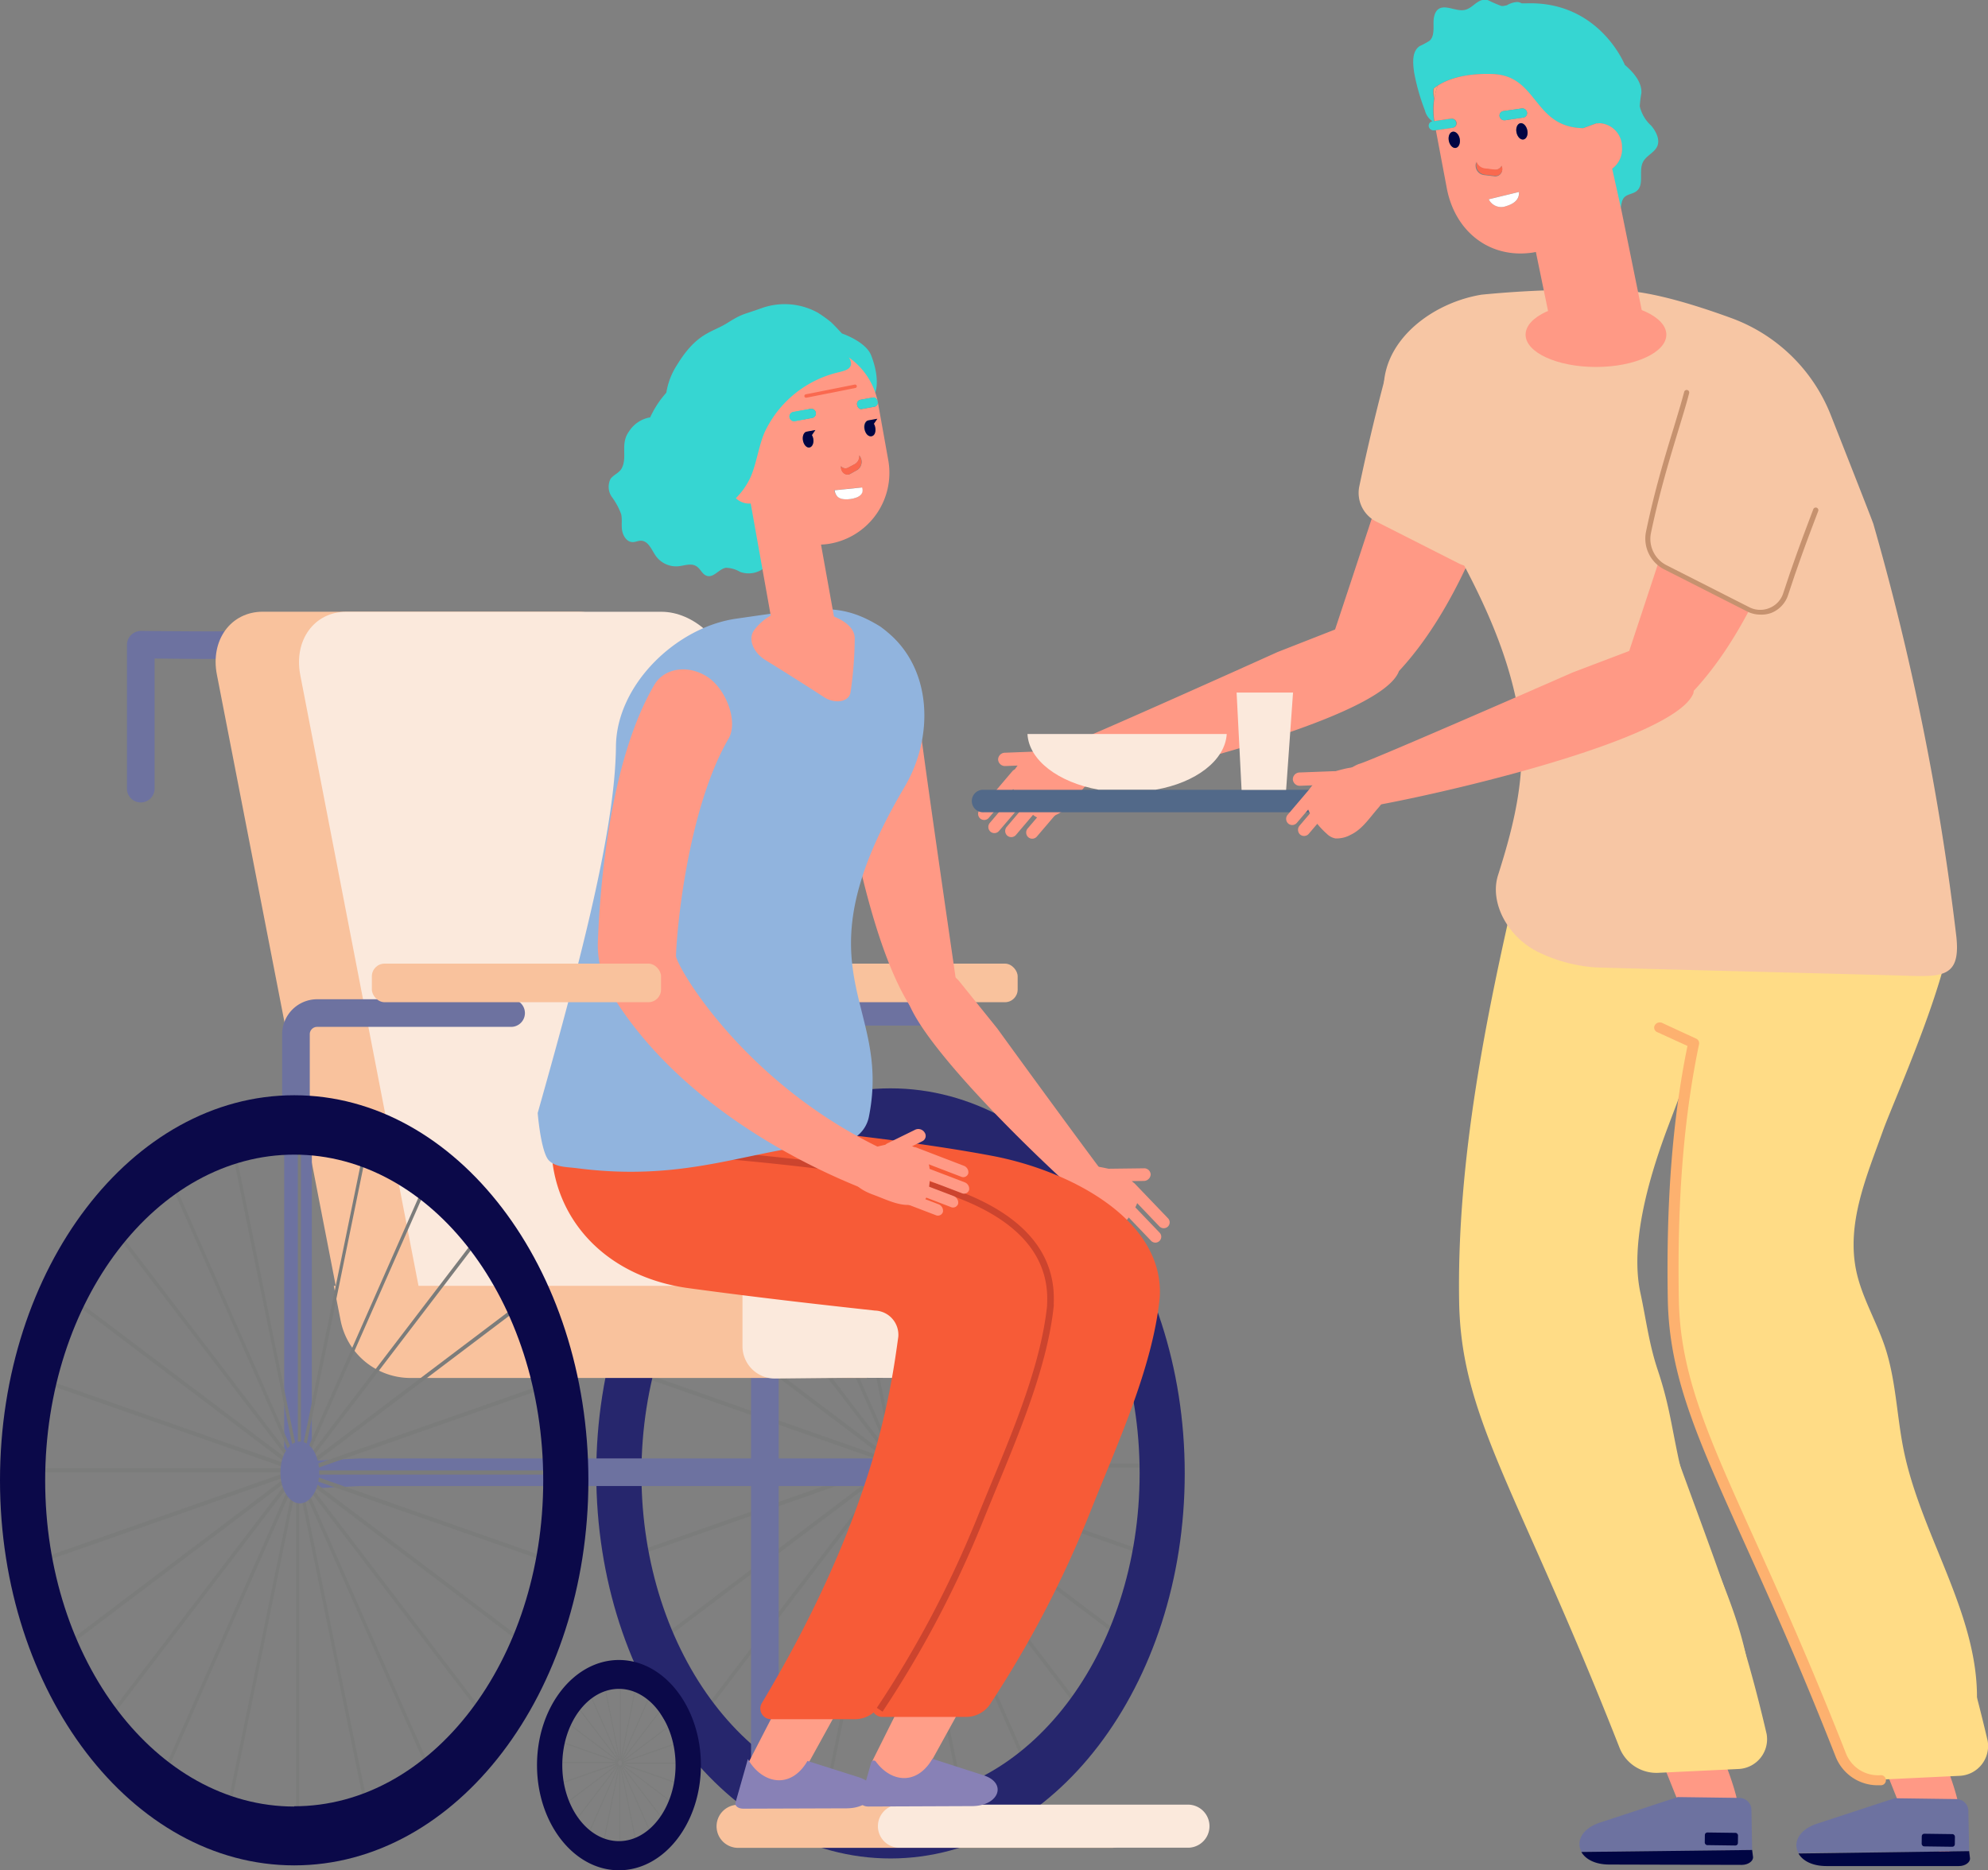 <svg xmlns="http://www.w3.org/2000/svg" viewBox="0 0 287.83 270.83"><rect x="0" y="0" width="287.83" height="270.83" fill="#808080" stroke="none"/><defs><style>.cls-1{fill:#ff9985;}.cls-2{fill:#f7c6a4;}.cls-3{fill:#ffdc86;}.cls-4{fill:#fdb16f;}.cls-5{fill:#6d72a0;}.cls-6{fill:#000543;}.cls-7{fill:#36d6d2;}.cls-8{fill:#ffa27f;}.cls-9{fill:#fff;}.cls-10{fill:#fa694f;}.cls-11{fill:#7b7c7b;}.cls-12{fill:#26266d;}.cls-13{fill:#f9c29d;}.cls-14{fill:#fbe9dc;}.cls-15{fill:#ffb288;}.cls-16{fill:#0b0949;}.cls-17{fill:#ff9e88;}.cls-18{fill:#8881b6;}.cls-19{fill:#f75b37;}.cls-20{fill:#cc442e;}.cls-21{fill:#91b4de;}.cls-22{fill:#c6926f;}.cls-23{fill:#526989;}</style></defs><g id="Слой_2" data-name="Слой 2"><g id="Слой_1-2" data-name="Слой 1"><path class="cls-1" d="M203.71,59.13l13.91,9.32c-1.68,4.67-7,22.07-17.86,31.42a4.62,4.62,0,0,1-3.44.79,5.15,5.15,0,0,1-3.93-6.77C195.38,84.89,203.4,60.72,203.71,59.13Z"/><path class="cls-1" d="M153.19,114.58l-.81-5.65c.59-.23,1.22-.74,1.92-1,1.78-.54,24.6-10.76,30.65-13.5l9.41-3.69a6.11,6.11,0,0,1,8.17,4.61v.06a6.21,6.21,0,0,1,.06,1.22l-.07.62C199.62,104.7,159.83,113.78,153.19,114.58Z"/><path class="cls-1" d="M144.51,110a1,1,0,0,0,1,.93l5-.19a1,1,0,0,0,1-1,1,1,0,0,0-1-.93l-5,.19A1,1,0,0,0,144.51,110Z"/><path class="cls-1" d="M152.9,118a4.24,4.24,0,0,1-2.22.54,2.5,2.5,0,0,1-1.25-.67,11.69,11.69,0,0,1-2.3-2.79,3.46,3.46,0,0,1-.2-3.65,5.82,5.82,0,0,1,3.45-2.54c2.52-.71,3.43-.94,5.46-.27,2.54.84,3.48,2.73,1,5.56C155.58,115.67,154.53,117.28,152.9,118Z"/><path class="cls-1" d="M147.91,112.85l-4.74,5.57a.88.88,0,0,1-1.25.11.91.91,0,0,1-.09-1.27l4.74-5.58a.88.88,0,0,1,1.25-.1A.91.91,0,0,1,147.91,112.85Z"/><path class="cls-1" d="M149.4,114.75l-4.75,5.57a.88.88,0,0,1-1.25.11.91.91,0,0,1-.08-1.28l4.74-5.57a.88.88,0,0,1,1.25-.1A.91.91,0,0,1,149.4,114.75Z"/><path class="cls-1" d="M151.83,115.33l-4.74,5.58a.89.89,0,0,1-1.25.1.91.91,0,0,1-.09-1.27l4.74-5.58a.9.9,0,0,1,1.26-.1A.91.91,0,0,1,151.83,115.33Z"/><path class="cls-1" d="M154.88,115.56l-4.75,5.57a.88.88,0,0,1-1.25.11.91.91,0,0,1-.09-1.27l4.75-5.58a.88.88,0,0,1,1.25-.1A.91.91,0,0,1,154.88,115.56Z"/><path class="cls-2" d="M201.09,52.69c-1.36,4.83-3,11.6-4.29,17.76a4.66,4.66,0,0,0,2.46,5.08l12,6.08a3.83,3.83,0,0,0,5.35-2.14c1.47-4.19,3.14-8.86,4.8-13.35C214.53,61.83,207.64,57.51,201.09,52.69Z"/><path class="cls-1" d="M246.64,247.6q1.31,3.32,2.59,6.38c7.61,18-2.52,16.13-5.73,8.22-1.61-4-3.2-7.95-4.77-11.93a18.67,18.67,0,0,0,1.93,1C243.36,251.9,245.73,250.38,246.64,247.6Z"/><path class="cls-3" d="M219.5,128.41l1.13-1.85,24.24-.52.29.15.31,0c2.9.3,4.78,2.85,3.91,5.31l-.9,2.58C229.66,178.62,231.15,178.7,241,206c7.84,21.75,11,28.9,14.78,45.1a4.32,4.32,0,0,1-4,5.06l-11.51.55a5.76,5.76,0,0,1-5.78-3.6c-14.7-37.44-22.93-47.59-23.23-64.56C210.9,168,215.21,147,219.5,128.41Z"/><path class="cls-3" d="M237.5,187.2c.81,3.76,1.23,7.28,2.45,11,1.64,4.89,1.94,7.63,3,12.66,2.64,12.74,11.42,24.5,10.52,37.45l-21-52.49c-2.86-7.14-5.75-14.86-3.49-22.17,1.69-5.43,6.07-10,7.25-15.52.87-4.11-.09-8.53,1.6-12.43a2.82,2.82,0,0,1,1.1-1.42c1.07-.6,9.86-14.59,10.47-13.59,3.14,5.16-6.6,28.77-8.4,33.82C238.65,171,236,180.22,237.5,187.2Z"/><path class="cls-3" d="M268.78,184.15c.82,3.76,2.89,7.18,4.12,10.85,1.63,4.89,1.71,10.1,2.75,15.12,2.64,12.75,11.42,24.51,10.52,37.46q-10.51-26.25-21-52.5c-2.86-7.13-5.75-14.85-3.49-22.16,1.69-5.43,6.07-10,7.25-15.52.87-4.11-.09-8.53,1.6-12.43a2.82,2.82,0,0,1,1.1-1.42c1.07-.61,9.86-14.59,10.47-13.59,3.14,5.16-7.71,28.81-9.51,33.86C270.26,170.34,267.27,177.17,268.78,184.15Z"/><path class="cls-1" d="M278.61,247.86c.87,2.2,1.73,4.34,2.59,6.38,7.61,18-2.52,16.13-5.74,8.22q-2.4-6-4.76-11.94a15.45,15.45,0,0,0,1.93,1C275.33,252.16,277.7,250.64,278.61,247.86Z"/><path class="cls-3" d="M251.47,129.43l1.13-1.84,24.24-.53.29.15.31,0c2.9.29,4.78,2.84,3.91,5.3l-.9,2.58C261.63,179.65,263.12,179.72,273,207c7.84,21.74,11,28.89,14.78,45.09a4.32,4.32,0,0,1-4,5.06l-11.51.55a5.77,5.77,0,0,1-5.78-3.59c-14.7-37.45-24-49-24.26-66C241.84,167.59,244.82,147.1,251.47,129.43Z"/><path class="cls-4" d="M272,258.52h.36a.73.73,0,1,0-.08-1.46,5,5,0,0,1-5-3.11c-5.21-13.26-9.76-23.34-13.42-31.44-6.61-14.65-10.6-23.49-10.79-34.32-.26-14.26.7-26.35,2.93-37a.73.73,0,0,0-.43-.79l-4.91-2.27a.84.84,0,0,0-1.07.33.7.7,0,0,0,.35,1l4.38,2c-2.17,10.57-3.1,22.58-2.85,36.71.2,11.1,4.24,20,10.92,34.85,3.65,8.09,8.2,18.15,13.39,31.38A6.54,6.54,0,0,0,272,258.52Z"/><path class="cls-2" d="M216.89,126.74c2.42-7.62,4.52-15.74,2.77-24.67-3.39-17.29-15.3-30.73-18.83-42.56-2.58-8.65,5.5-15.5,13.68-16.84a149.82,149.82,0,0,1,20.3-.61c4.45.2,10.61,2.08,15.86,4a24.52,24.52,0,0,1,14.38,14c2.86,7.26,6.27,15.92,6.2,15.87a376.69,376.69,0,0,1,12,59.72c.68,6.41-2.5,5.77-9.25,5.58L234.8,140.2l-3.59-.1a22.4,22.4,0,0,1-8-2C218.4,136,215.6,130.78,216.89,126.74Z"/><path class="cls-5" d="M242.9,260.23l-11.21,3.68c-2.74.9-3.53,2.81-2.71,4.26l24.7-.28-.1-5.74a1.75,1.75,0,0,0-1.74-1.8Z"/><path class="cls-6" d="M253.68,267.89l.13,1c.07.6-.7,1.16-1.62,1.16L233,270c-2.09,0-3.47-.8-4.05-1.82Z"/><rect class="cls-6" x="246.82" y="265.39" width="4.8" height="1.83" rx="0.36" transform="translate(3.61 -3.33) rotate(0.77)"/><path class="cls-5" d="M274.32,260.4l-11.21,3.67c-2.74.9-3.53,2.82-2.72,4.26l24.71-.27-.11-5.75a1.74,1.74,0,0,0-1.73-1.79Z"/><path class="cls-6" d="M285.1,268.06l.12,1c.08.61-.69,1.17-1.61,1.16l-19.16,0c-2.1,0-3.48-.79-4.06-1.82Z"/><rect class="cls-6" x="278.24" y="265.56" width="4.8" height="1.83" rx="0.36" transform="translate(3.6 -3.74) rotate(0.77)"/><path class="cls-1" d="M220.88,48.46c0,2.58,4.56,4.68,10.19,4.68s10.19-2.1,10.19-4.68-4.56-4.69-10.19-4.69S220.88,45.87,220.88,48.46Z"/><path class="cls-7" d="M239.05,18.18a5.45,5.45,0,0,1-1.64-2.79,15.9,15.9,0,0,1,.24-1.93c.07-1.59-1.16-3-2.4-4.06,0,0-3.65-9.2-14.15-8.92-.27,0-.53,0-.79,0a1.59,1.59,0,0,0-.62-.19,3.27,3.27,0,0,0-1.51.47l-.53.11h-.26a18.55,18.55,0,0,1-1.92-.83c-1.58-.45-2.16,1.29-3.61,1.43-1,.1-2.19-.55-3.12-.36s-1.19,1.23-1.19,2.18.09,2-.56,2.6a11.18,11.18,0,0,1-1.45.79c-1.11.75-1,2.34-.8,3.79A30.23,30.23,0,0,0,206.31,16a2.61,2.61,0,0,0,1.09,1.56.65.65,0,0,0-.54.75.72.72,0,0,0,.81.56l.17,0,2.43-.35a.66.66,0,0,0,.57-.76.72.72,0,0,0-.81-.57l-2.41.35a11.24,11.24,0,0,1,0-3.28,3.75,3.75,0,0,1-.09-1.41,4.29,4.29,0,0,1,.59-.44c1.18-.77,3.61-1.83,7.93-1.68,6.65.23,5.81,7.7,13.12,7.84l2-.73v.06a2.47,2.47,0,0,1,.38-.05,3.44,3.44,0,0,1,3.24,3.47,3.54,3.54,0,0,1-1.42,3.12l1.23,5.94c.16-.63.13-1.35.58-1.81s1.21-.48,1.72-.86c1.25-.91.28-2.95,1-4.29.48-.9,1.67-1.33,2.06-2.28S239.76,19,239.05,18.18Z"/><path class="cls-8" d="M207.58,12.84a3.75,3.75,0,0,0,.09,1.41,9.72,9.72,0,0,1,.5-1.85A4.29,4.29,0,0,0,207.58,12.84Z"/><path class="cls-1" d="M233.42,24.43a3.54,3.54,0,0,0,1.42-3.12,3.44,3.44,0,0,0-3.24-3.47,2.47,2.47,0,0,0-.38.05v-.06l-2,.73c-7.31-.14-6.47-7.61-13.12-7.84-4.32-.15-6.75.91-7.93,1.68a9.72,9.72,0,0,0-.5,1.85,11.24,11.24,0,0,0,0,3.28l2.41-.35a.72.72,0,0,1,.81.57.66.66,0,0,1-.57.76l-2.43.35,1.58,8.38c1.17,6.23,6.16,10.27,12.46,9.33l.44-.08,2.27,11a2.29,2.29,0,0,0,2.63,1.76L236,47.66a2.14,2.14,0,0,0,1.74-2.54l-3-14.75Zm-13.87-5.29c-.12-.65.14-1.23.58-1.3s.89.42,1,1.07-.14,1.22-.58,1.29S219.66,19.79,219.55,19.14Zm-8.78,2.28c-.44.07-.89-.41-1-1.06s.14-1.22.58-1.29.9.41,1,1.06S211.21,21.36,210.77,21.42Zm2.91,2.24,0-.24a1.43,1.43,0,0,0,1.19,1l1.41.17A1.05,1.05,0,0,0,217.4,24l0,.12a1,1,0,0,1-1.12,1.4l-1.42-.17A1.38,1.38,0,0,1,213.68,23.66Zm4.38,6.19a2,2,0,0,1-2.51-1l4.37-1.06C220,28.48,219.71,29.36,218.06,29.85Zm-.14-12.44a.72.72,0,0,1-.81-.57.66.66,0,0,1,.57-.76l2.6-.37a.7.7,0,0,1,.81.56.65.65,0,0,1-.57.76Z"/><path class="cls-9" d="M218.06,29.85c1.65-.49,1.91-1.37,1.86-2.05l-4.37,1.06A2,2,0,0,0,218.06,29.85Z"/><path class="cls-7" d="M221.09,16.27a.7.7,0,0,0-.81-.56l-2.6.37a.66.66,0,0,0-.57.76.72.72,0,0,0,.81.57l2.6-.38A.65.65,0,0,0,221.09,16.27Z"/><path class="cls-6" d="M210.34,19.07c-.44.07-.7.64-.58,1.29s.57,1.13,1,1.06.7-.64.59-1.29S210.78,19,210.34,19.07Z"/><path class="cls-6" d="M220.56,20.2c.44-.07.7-.64.58-1.29s-.57-1.13-1-1.07-.7.65-.58,1.3S220.12,20.26,220.56,20.2Z"/><path class="cls-10" d="M217.45,24.1l0-.12a1.05,1.05,0,0,1-1.07.57l-1.41-.17a1.43,1.43,0,0,1-1.19-1l0,.24a1.38,1.38,0,0,0,1.23,1.67l1.42.17A1,1,0,0,0,217.45,24.1Z"/><rect class="cls-11" x="129.45" y="162.87" width="0.45" height="47.69"/><polygon class="cls-11" points="129.59 210.49 129.16 210.65 119.73 164.58 120.17 164.42 129.59 210.49"/><polygon class="cls-11" points="129.28 210.53 128.89 210.83 110.67 169.53 111.07 169.23 129.28 210.53"/><polygon class="cls-11" points="128.99 210.68 128.67 211.1 102.91 177.37 103.23 176.95 128.99 210.68"/><polygon class="cls-11" points="128.73 210.91 128.51 211.43 96.95 187.58 97.18 187.07 128.73 210.91"/><polygon class="cls-11" points="128.53 211.23 128.42 211.81 93.23 199.46 93.34 198.89 128.53 211.23"/><rect class="cls-11" x="91.97" y="211.61" width="36.43" height="0.59"/><polygon class="cls-11" points="128.35 212.01 128.47 212.59 93.28 224.93 93.16 224.36 128.35 212.01"/><polygon class="cls-11" points="128.38 212.42 128.61 212.94 97.06 236.78 96.83 236.27 128.38 212.42"/><polygon class="cls-11" points="128.49 212.81 128.82 213.23 103.05 246.95 102.73 246.53 128.49 212.81"/><polygon class="cls-11" points="128.68 213.14 129.07 213.44 110.85 254.74 110.46 254.44 128.68 213.14"/><polygon class="cls-11" points="128.92 213.4 129.36 213.56 119.93 259.62 119.49 259.47 128.92 213.4"/><rect class="cls-11" x="129.21" y="213.57" width="0.45" height="47.69"/><polygon class="cls-11" points="129.51 213.64 129.95 213.48 139.38 259.55 138.94 259.71 129.51 213.64"/><polygon class="cls-11" points="129.83 213.6 130.22 213.3 148.44 254.6 148.04 254.9 129.83 213.6"/><polygon class="cls-11" points="130.12 213.45 130.44 213.03 156.2 246.76 155.88 247.18 130.12 213.45"/><polygon class="cls-11" points="130.38 213.22 130.6 212.7 162.16 236.55 161.93 237.06 130.38 213.22"/><polygon class="cls-11" points="130.58 212.9 130.69 212.32 165.88 224.67 165.77 225.24 130.58 212.9"/><rect class="cls-11" x="130.71" y="211.93" width="36.43" height="0.6"/><polygon class="cls-11" points="130.76 212.12 130.64 211.54 165.83 199.2 165.95 199.77 130.76 212.12"/><polygon class="cls-11" points="130.73 211.71 130.5 211.19 162.05 187.35 162.28 187.86 130.73 211.71"/><polygon class="cls-11" points="130.62 211.32 130.29 210.9 156.06 177.18 156.38 177.6 130.62 211.32"/><polygon class="cls-11" points="130.43 210.99 130.04 210.69 148.26 169.39 148.65 169.69 130.43 210.99"/><polygon class="cls-11" points="130.19 210.73 129.75 210.57 139.18 164.51 139.62 164.66 130.19 210.73"/><path class="cls-12" d="M128.93,157.6c-23.53,0-42.6,25-42.6,55.76s19.07,55.76,42.6,55.76,42.6-25,42.6-55.76S152.46,157.6,128.93,157.6Zm0,103c-19.91,0-36.06-21.13-36.06-47.2s16.15-47.2,36.06-47.2S165,187.29,165,213.36,148.84,260.56,128.93,260.56Z"/><path class="cls-5" d="M20.38,116.2a2,2,0,0,1-2-2V93.36A2,2,0,0,1,19,91.94a2.06,2.06,0,0,1,1.43-.58c6.21.07,13.22.11,14.31,0A2,2,0,0,1,36.19,95c-.64.43-.74.5-13.81.36V114.2A2,2,0,0,1,20.38,116.2Z"/><path class="cls-13" d="M113.4,187.68l-19.56-90c-1-5-5.53-9.1-10.16-9.1H38.05c-4.62,0-7.62,4.1-6.65,9.1l17.5,90Z"/><path class="cls-14" d="M60.88,187.68h64.5L105.92,97.73c-1-5-5.54-9.14-10.16-9.14H50.13c-4.62,0-7.62,4.11-6.66,9.14Z"/><path class="cls-5" d="M104.22,166.68a2,2,0,0,1-2-2V149.57a5.07,5.07,0,0,1,5.06-5.06h28.13a2,2,0,0,1,0,4H107.28a1.06,1.06,0,0,0-1.06,1.06v15.11A2,2,0,0,1,104.22,166.68Z"/><rect class="cls-5" x="108.74" y="190.66" width="4" height="65.12"/><path class="cls-5" d="M41.15,215.76V166.22h4v45.32c2.72-.14,6.58-.35,7-.35h93.4v4H52.1c-.43,0-5.66.28-8.84.46Z"/><rect class="cls-13" x="105.47" y="139.54" width="41.87" height="5.59" rx="1.84"/><path class="cls-13" d="M125.58,186.2H48.33l1,5.09a10.31,10.31,0,0,0,10,8.25h66.19Z"/><path class="cls-14" d="M160.27,185.88l-9.31,0-28.09-.1-15.37-.05v9.21a4.68,4.68,0,0,0,4.73,4.68l10.6-.11,28.08.1,9.36,0Z"/><path class="cls-9" d="M103.73,100.94s0,0,0,0Z"/><path class="cls-15" d="M80.15,175.38c.22.09.46.17.69.25Z"/><path class="cls-15" d="M79.63,175.34l.68.23Z"/><path class="cls-5" d="M42.85,166.87a2,2,0,0,1-2-2V149.76a5.07,5.07,0,0,1,5.06-5.06H74a2,2,0,1,1,0,4H45.91a1.06,1.06,0,0,0-1.06,1.06v15.11A2,2,0,0,1,42.85,166.87Z"/><rect class="cls-11" x="43.12" y="163.87" width="0.45" height="47.69"/><polygon class="cls-11" points="43.26 211.49 42.82 211.65 33.39 165.58 33.83 165.42 43.26 211.49"/><polygon class="cls-11" points="42.95 211.53 42.56 211.83 24.34 170.53 24.73 170.23 42.95 211.53"/><polygon class="cls-11" points="42.66 211.68 42.34 212.1 16.57 178.37 16.89 177.95 42.66 211.68"/><polygon class="cls-11" points="42.4 211.91 42.17 212.43 10.62 188.58 10.85 188.07 42.4 211.91"/><polygon class="cls-11" points="42.2 212.23 42.08 212.81 6.89 200.46 7.01 199.89 42.2 212.23"/><rect class="cls-11" x="5.64" y="212.61" width="36.43" height="0.59"/><polygon class="cls-11" points="42.02 213.01 42.14 213.59 6.95 225.93 6.83 225.36 42.02 213.01"/><polygon class="cls-11" points="42.05 213.42 42.28 213.94 10.73 237.78 10.5 237.27 42.05 213.42"/><polygon class="cls-11" points="42.16 213.81 42.48 214.23 16.72 247.95 16.4 247.53 42.16 213.81"/><polygon class="cls-11" points="42.34 214.14 42.74 214.44 24.52 255.74 24.13 255.44 42.34 214.14"/><polygon class="cls-11" points="42.59 214.4 43.02 214.56 33.6 260.62 33.16 260.47 42.59 214.4"/><rect class="cls-11" x="42.87" y="214.57" width="0.45" height="47.69"/><polygon class="cls-11" points="43.18 214.64 43.62 214.48 53.05 260.55 52.61 260.71 43.18 214.64"/><polygon class="cls-11" points="43.49 214.6 43.89 214.3 62.1 255.6 61.71 255.9 43.49 214.6"/><polygon class="cls-11" points="43.79 214.45 44.11 214.03 69.87 247.76 69.55 248.18 43.79 214.45"/><polygon class="cls-11" points="44.04 214.22 44.27 213.7 75.82 237.55 75.59 238.06 44.04 214.22"/><polygon class="cls-11" points="44.24 213.9 44.36 213.32 79.55 225.67 79.43 226.24 44.24 213.9"/><rect class="cls-11" x="44.37" y="212.93" width="36.43" height="0.6"/><polygon class="cls-11" points="44.42 213.12 44.31 212.54 79.5 200.2 79.61 200.77 44.42 213.12"/><polygon class="cls-11" points="44.39 212.71 44.17 212.19 75.72 188.35 75.94 188.86 44.39 212.71"/><polygon class="cls-11" points="44.28 212.32 43.96 211.9 69.72 178.18 70.05 178.6 44.28 212.32"/><polygon class="cls-11" points="44.1 211.99 43.71 211.69 61.92 170.39 62.32 170.69 44.1 211.99"/><polygon class="cls-11" points="43.86 211.73 43.42 211.57 52.85 165.51 53.29 165.66 43.86 211.73"/><path class="cls-16" d="M42.6,158.6c-23.53,0-42.6,25-42.6,55.76s19.07,55.76,42.6,55.76,42.59-25,42.59-55.76S66.12,158.6,42.6,158.6Zm0,103c-19.92,0-36.06-21.13-36.06-47.2s16.14-47.2,36.06-47.2,36.05,21.13,36.05,47.2S62.51,261.56,42.6,261.56Z"/><path class="cls-5" d="M46.21,213.22c0,2.48-1.26,4.48-2.8,4.48s-2.81-2-2.81-4.48,1.26-4.48,2.81-4.48S46.21,210.74,46.21,213.22Z"/><path class="cls-13" d="M161.12,267.58H106.69a3.12,3.12,0,0,1,0-6.23h54.43a3.12,3.12,0,0,1,0,6.23Z"/><path class="cls-14" d="M172.17,267.56H130.05a3.12,3.12,0,0,1,0-6.23h42.12a3.12,3.12,0,0,1,0,6.23Z"/><rect class="cls-11" x="89.75" y="242.72" width="0.12" height="12.17"/><polygon class="cls-11" points="89.78 254.87 89.67 254.91 87.27 243.16 87.38 243.12 89.78 254.87"/><polygon class="cls-11" points="89.7 254.88 89.6 254.96 84.95 244.42 85.06 244.35 89.7 254.88"/><polygon class="cls-11" points="89.63 254.92 89.55 255.03 82.97 246.43 83.06 246.32 89.63 254.92"/><polygon class="cls-11" points="89.56 254.98 89.5 255.11 81.46 249.03 81.51 248.9 89.56 254.98"/><polygon class="cls-11" points="89.51 255.06 89.48 255.21 80.5 252.06 80.53 251.91 89.51 255.06"/><rect class="cls-11" x="80.18" y="255.16" width="9.29" height="0.15"/><polygon class="cls-11" points="89.47 255.26 89.5 255.41 80.52 258.56 80.49 258.41 89.47 255.26"/><polygon class="cls-11" points="89.47 255.37 89.53 255.5 81.48 261.58 81.42 261.45 89.47 255.37"/><polygon class="cls-11" points="89.5 255.46 89.58 255.57 83.01 264.18 82.93 264.07 89.5 255.46"/><polygon class="cls-11" points="89.55 255.55 89.65 255.63 85 266.16 84.9 266.09 89.55 255.55"/><polygon class="cls-11" points="89.61 255.62 89.72 255.66 87.32 267.41 87.2 267.37 89.61 255.62"/><rect class="cls-11" x="89.68" y="255.66" width="0.12" height="12.17"/><polygon class="cls-11" points="89.76 255.68 89.87 255.64 92.28 267.39 92.17 267.43 89.76 255.68"/><polygon class="cls-11" points="89.84 255.67 89.94 255.59 94.59 266.13 94.49 266.2 89.84 255.67"/><polygon class="cls-11" points="89.92 255.63 90 255.52 96.57 264.13 96.49 264.23 89.92 255.63"/><polygon class="cls-11" points="89.98 255.57 90.04 255.44 98.09 261.52 98.03 261.65 89.98 255.57"/><polygon class="cls-11" points="90.03 255.49 90.06 255.34 99.04 258.49 99.01 258.64 90.03 255.49"/><rect class="cls-11" x="90.07" y="255.24" width="9.29" height="0.15"/><polygon class="cls-11" points="90.08 255.29 90.05 255.14 99.03 251.99 99.06 252.14 90.08 255.29"/><polygon class="cls-11" points="90.07 255.18 90.01 255.05 98.06 248.97 98.12 249.1 90.07 255.18"/><polygon class="cls-11" points="90.04 255.09 89.96 254.98 96.53 246.38 96.61 246.48 90.04 255.09"/><polygon class="cls-11" points="90 255 89.9 254.93 94.54 244.39 94.64 244.46 90 255"/><polygon class="cls-11" points="89.94 254.93 89.82 254.9 92.23 243.14 92.34 243.18 89.94 254.93"/><path class="cls-16" d="M89.61,241.38c-6,0-10.86,6.37-10.86,14.23s4.86,14.22,10.86,14.22,10.87-6.37,10.87-14.22S95.61,241.38,89.61,241.38Zm0,26.27c-5.08,0-9.2-5.39-9.2-12s4.12-12.05,9.2-12.05,9.2,5.39,9.2,12.05S94.69,267.65,89.61,267.65Z"/><path class="cls-16" d="M89.61,270.83c-6.54,0-11.86-6.83-11.86-15.22s5.32-15.23,11.86-15.23,11.87,6.83,11.87,15.23S96.16,270.83,89.61,270.83Zm-5.46-4.21a7.85,7.85,0,0,0,10.92,0,8.36,8.36,0,0,1-10.92,0Zm5.46-22.06c-4.52,0-8.2,5-8.2,11.05s3.68,11,8.2,11,8.2-5,8.2-11S94.13,244.56,89.61,244.56Zm0-2a8.63,8.63,0,0,1,5.46,2,7.85,7.85,0,0,0-10.92,0A8.65,8.65,0,0,1,89.61,242.56Z"/><path class="cls-5" d="M117.23,255.51c0,1.8-1.12,3.25-2.49,3.25s-2.49-1.45-2.49-3.25,1.11-3.25,2.49-3.25S117.23,253.72,117.23,255.51Z"/><path class="cls-1" d="M166.6,170.08a1,1,0,0,1-1,.93l-4.85.06a1,1,0,0,1-1-.9,1,1,0,0,1,1-.93l4.84-.06A.94.94,0,0,1,166.6,170.08Z"/><path class="cls-1" d="M158.79,178.05a4.24,4.24,0,0,0,2.16.4,2.4,2.4,0,0,0,1.18-.7,10.92,10.92,0,0,0,2.13-2.74,3.19,3.19,0,0,0,.06-3.45,5.58,5.58,0,0,0-3.43-2.23c-2.46-.54-3.34-.72-5.28,0-2.42.91-3.27,2.74-.77,5.28C156.12,175.94,157.19,177.41,158.79,178.05Z"/><path class="cls-1" d="M163.1,172.61l4.78,5a.88.88,0,0,0,1.22,0,.85.85,0,0,0,0-1.2l-4.79-5a.86.86,0,0,0-1.21,0A.84.84,0,0,0,163.1,172.61Z"/><path class="cls-1" d="M161.88,174.69l4.79,5a.85.85,0,0,0,1.21,0,.84.84,0,0,0,0-1.2l-4.79-5a.86.86,0,0,0-1.21,0A.84.84,0,0,0,161.88,174.69Z"/><path class="cls-1" d="M159.33,175.75l4.79,5a.85.85,0,0,0,1.21,0,.84.84,0,0,0,0-1.2l-4.78-5a.88.88,0,0,0-1.22,0A.85.85,0,0,0,159.33,175.75Z"/><path class="cls-1" d="M156.68,175.85l4.78,5a.88.88,0,0,0,1.22,0,.84.84,0,0,0,0-1.2l-4.78-5a.87.87,0,0,0-1.22,0A.84.84,0,0,0,156.68,175.85Z"/><path class="cls-1" d="M131.86,142a5.08,5.08,0,0,0-.52.77l-.18.4c-.66,6.1,22.77,28.25,29,33.2l2.28-2.87a2,2,0,0,0-.14-.25,4,4,0,0,0-.51-.76c-1.21-1.3-14.73-19.86-17.4-23.56l-5.5-6.83a4.73,4.73,0,0,0-3.7-1.67A4.22,4.22,0,0,0,131.86,142Z"/><path class="cls-1" d="M138.53,142.77c-1.48-10.23-4.94-34-5.35-37.88l-11.5,6.27c2.82,16.91,6.56,30.5,11.5,36.5.14.18.38-.6,1.67-.56a3.46,3.46,0,0,0,2.71-1.18A3.88,3.88,0,0,0,138.53,142.77Z"/><path class="cls-15" d="M80.47,166l.77.26Z"/><path class="cls-15" d="M79.9,166c.24.09.51.17.76.25Z"/><polygon class="cls-17" points="139.74 246.17 131.06 245.47 126.26 255.09 126.42 258.31 131.01 258.69 134.81 256.02 134.61 255.47 139.74 246.17"/><path class="cls-18" d="M142.39,257.07,135,254.69c-2.28,3.9-6,3.4-8.19.4a.38.38,0,0,0-.67.12l-1.57,5.54c-.12.44.42.85,1.14.85l15-.06C144.63,261.53,145.9,258.2,142.39,257.07Z"/><path class="cls-19" d="M143.62,167.37c11.31,2.13,25,9.27,24.29,20.51-1,10.22-6.3,21.55-10.16,31.32a154.77,154.77,0,0,1-14.44,27.64,4.18,4.18,0,0,1-3.5,1.78H127.88a1.58,1.58,0,0,1-1.52-2.31c16.43-28.08,18.75-46.7,19.8-54.39a3.58,3.58,0,0,0-3.39-3.89c-5.54-.62-15.87-1.77-26.87-3.3-11.7-1.63-14.1-12.18-14.71-22.53C101.19,162.14,126.9,164.21,143.62,167.37Z"/><polygon class="cls-17" points="121.97 246.4 113.29 245.7 108.12 255.72 108.65 258.55 113.25 258.92 117.04 256.25 116.84 255.7 121.97 246.4"/><path class="cls-18" d="M124.35,257.36,116.91,255c-2.44,4.19-6.57,3.32-8.63-.27l-1.8,6.33c-.12.45.42.86,1.14.85l15-.05C126.59,261.82,127.86,258.49,124.35,257.36Z"/><path class="cls-19" d="M129.14,171.62c11.31,2.08,23.41,7.06,22.67,18-1,10-6.3,21-10.16,30.59a150.13,150.13,0,0,1-14.44,27,4.22,4.22,0,0,1-3.5,1.74H111.78a1.55,1.55,0,0,1-1.52-2.26c16.43-27.42,18.75-45.6,19.8-53.12a3.51,3.51,0,0,0-3.39-3.79c-5.54-.61-15.86-1.73-26.87-3.23C88.1,185,80.46,177,79.86,166.91,79.85,166.85,112.43,168.54,129.14,171.62Z"/><path class="cls-20" d="M127.78,247.86l-.83-.55A152.88,152.88,0,0,0,141.39,220c.68-1.69,1.4-3.43,2.13-5.2,3.38-8.16,7.21-17.42,8.08-25.71l0-.11v-.08c.64-11.34-12-16.1-22.73-18.1-15.31-2.85-43.37-4.45-46.52-4.63l0-1c3.16.18,31.28,1.78,46.66,4.65,11.08,2.07,24.14,7.05,23.55,19a1,1,0,0,1,0,.34c-.89,8.44-4.75,17.76-8.15,26-.73,1.77-1.45,3.51-2.13,5.2A153.55,153.55,0,0,1,127.78,247.86Z"/><path class="cls-21" d="M89.18,108.07c.08-8.9,8.71-17.23,17.4-18.48,11.64-1.66,15.08-2.44,20.89,1.15.38.28.75.57,1.1.87C135,97,135.2,106.75,131,113.9c-16,27-1.82,30.93-5.2,47.83a4.7,4.7,0,0,1-4.39,3.76c-12.35.62-21.3,5.83-37.92,3.67-1.42-.18-3-.12-4-1.1s-1.51-5.32-1.64-6.89C84.56,137.46,89.07,119.53,89.18,108.07Z"/><path class="cls-1" d="M119.38,101q-4.25-2.76-8.55-5.41c-1.85-1.15-2.58-3.15-1.6-4.39a7.55,7.55,0,0,1,6-3c3,0,8.61,1.33,8.52,4.32a55.24,55.24,0,0,1-.6,7.67C123,101.6,121,102,119.38,101Z"/><path class="cls-1" d="M127.69,169.76c.38-.86.78-1.73,1.18-2.59,0-.09,0-.18,0-.27-20.94-9.49-31-27.09-31-28.49.19-5.25,2-21.82,7.61-31.44,1.45-2.47-.36-7.25-3.13-9s-6.19-1.25-7.63,1.23c-6.56,11.19-7.89,29.79-8.16,37.26a13.56,13.56,0,0,0,2,7.51c9.06,14.86,25.89,24.19,37.7,28.66C126.78,171.63,127.21,170.68,127.69,169.76Z"/><path class="cls-1" d="M133.87,164a.85.85,0,0,1-.3,1.24l-4.08,2a1.06,1.06,0,0,1-1.34-.42.85.85,0,0,1,.3-1.24l4.08-2A1.07,1.07,0,0,1,133.87,164Z"/><path class="cls-1" d="M131.64,174.48a3.79,3.79,0,0,0,2.05-.52,1.94,1.94,0,0,0,.62-1.12,10.18,10.18,0,0,0,.29-3.37,3.76,3.76,0,0,0-1.85-3.16,5.93,5.93,0,0,0-4.14-.63c-2.4.51-3.24.72-4.48,2.17-1.56,1.83-1.27,3.84,2.26,5.14C128.2,173.65,129.92,174.55,131.64,174.48Z"/><path class="cls-1" d="M132.3,167.77l6.84,2.62a.76.76,0,0,0,1.05-.46,1,1,0,0,0-.63-1.11l-6.84-2.63a.78.78,0,0,0-1.06.47A1,1,0,0,0,132.3,167.77Z"/><path class="cls-1" d="M132.41,170.16l6.84,2.62a.77.77,0,0,0,1.06-.46,1,1,0,0,0-.64-1.11l-6.84-2.62a.76.76,0,0,0-1.05.46A1,1,0,0,0,132.41,170.16Z"/><path class="cls-1" d="M130.83,172.16l6.84,2.63a.77.77,0,0,0,1.05-.47,1,1,0,0,0-.63-1.11l-6.84-2.62a.77.77,0,0,0-1.06.46A1,1,0,0,0,130.83,172.16Z"/><path class="cls-1" d="M128.63,173.34l6.84,2.62a.76.76,0,0,0,1.05-.46,1,1,0,0,0-.63-1.11l-6.84-2.62a.77.77,0,0,0-1.06.46A1,1,0,0,0,128.63,173.34Z"/><rect class="cls-13" x="53.84" y="139.54" width="41.87" height="5.59" rx="1.84"/><path class="cls-7" d="M88.57,71.94a9.83,9.83,0,0,1,1.36,2.5c.19.79,0,1.61.15,2.41s.7,1.66,1.53,1.65c.4,0,.77-.2,1.16-.2,1.12,0,1.57,1.34,2.2,2.23A3.63,3.63,0,0,0,98.21,82c.89-.09,1.86-.5,2.62,0,.6.37.85,1.2,1.53,1.39,1,.29,1.72-1,2.74-1.17a4.29,4.29,0,0,1,2.07.6,3.63,3.63,0,0,0,3.75-.82c.49-.51.84-1.18,1.48-1.51.82-.42,1.94-.15,2.68-.69,1.55-1.13.11-2.87,0-4.59-.14-2.16,2-4.4.81-6.26-.27-.44-.72-.82-.74-1.33s.41-1,.44-1.47c.06-1-1.2-1.57-1.65-2.39a3.89,3.89,0,0,1-.17-.65c-1.62-5.52-5.71-9.51-10.43-9.51-3.91,0-7.32,2.76-9.22,6.86H94a4.54,4.54,0,0,0-2.92,2c-1.34,1.83-.18,3.69-1.08,5.38-.35.64-1.17.91-1.6,1.5A2.56,2.56,0,0,0,88.57,71.94Z"/><path class="cls-7" d="M110.14,74.84c-2.37-1.14-6.8-1.84-8.64-2.84A16.29,16.29,0,0,1,98,69.64a6.71,6.71,0,0,1-1.74-2.8s.56-1.75.09-.44a11.41,11.41,0,0,0,0-8.25A10.36,10.36,0,0,1,98,52.88c2.9-4.74,5-4.67,7.29-6.1s2.13-1.13,5.1-2.2a9.93,9.93,0,0,1,8,.69,19.06,19.06,0,0,1,1.93,1.38c.55.52,1.06,1.09,1.58,1.64.75.26,3.55,1.39,4.24,3.19,1.36,3.55.59,5.33.59,5.33-1.91.08-4.12-2.06-5.64-1.42a5.08,5.08,0,0,0-1.32.88c-1.94,1.83-3.54,3.34-3.73,6.21-.15,2.36,1.22,4.92-.07,7-1.14,1.83-3.9,2.28-5.19,4A4.06,4.06,0,0,0,110.14,74.84Z"/><path class="cls-7" d="M106.5,72.14a10.46,10.46,0,0,0,2.14-3.07c.92-2,1.17-4.35,2-6.42a15.8,15.8,0,0,1,10.86-8.77c.64-.17,1.62-.37,1.68-1.19a1.84,1.84,0,0,0-.32-.93c-.38-.68-1-1.45-1.25-1.87a1,1,0,0,0-.36-.41,1,1,0,0,0-.48-.1l-4.33-.14a38,38,0,0,0-5.94.12,7.2,7.2,0,0,0-4.47,1.88c-1.83,1.94-1.62,5-2.33,7.61a13.29,13.29,0,0,1-.64,1.73l-1-.62a15.07,15.07,0,0,0,.06,2.49c-.44.81-.91,1.6-1.34,2.41l3.72,5.66c.56,1.25,1.22,2.56,2,4a12,12,0,0,0,3,3.63s-.89-5.2-.89-5.2A2.76,2.76,0,0,1,106.5,72.14Z"/><path class="cls-1" d="M122.9,51.76a1.84,1.84,0,0,1,.32.93c-.06.82-1,1-1.68,1.19a15.8,15.8,0,0,0-10.86,8.77c-.87,2.07-1.12,4.38-2,6.42a10.46,10.46,0,0,1-2.14,3.07,2.76,2.76,0,0,0,2.15.77l.93,5.2,2.6,14.56A1.8,1.8,0,0,0,114,94.34l5.94-1a1.79,1.79,0,0,0,1.14-2.19l-2.21-12.29a9.83,9.83,0,0,0,1.33-.14,10.41,10.41,0,0,0,8.41-12.06l-1.48-8.25A10.31,10.31,0,0,0,122.9,51.76Zm-5.16,11.76c.12.63-.12,1.21-.53,1.28s-.84-.37-.95-1,.12-1.21.53-1.28l1.26-.23-.5.73A1.63,1.63,0,0,1,117.74,63.52Zm-.16-3-2.49.46a.68.68,0,0,1-.78-.55.67.67,0,0,1,.54-.78l2.49-.45a.67.67,0,0,1,.24,1.32Zm5.18,11.77c-1.56.07-1.76-.62-2-1.3l4-.41C125.37,72.2,122.76,72.3,122.76,72.3Zm1.34-4.22-1,.56c-.6.33-1.33-.22-1.33-1V67.5a.83.83,0,0,0,1,.24l1.05-.56a1.31,1.31,0,0,0,.6-1.26l.12.21A1.42,1.42,0,0,1,124.1,68.08Zm2.57-6.18c.12.63-.12,1.2-.53,1.28s-.83-.38-1-1,.12-1.21.53-1.29l1.26-.23-.5.73A1.4,1.4,0,0,1,126.67,61.9Zm0-3-1.93.35c-.28.05-.57-.21-.64-.57a.62.62,0,0,1,.39-.76l1.94-.35c.28,0,.56.21.63.57A.61.61,0,0,1,126.68,58.88Z"/><path class="cls-7" d="M118.12,59.75a.67.67,0,0,0-.78-.54l-2.49.45a.67.67,0,0,0-.54.78.68.68,0,0,0,.78.55l2.49-.46A.66.66,0,0,0,118.12,59.75Z"/><path class="cls-7" d="M126.44,57.55l-1.94.35a.62.62,0,0,0-.39.76c.07.36.36.62.64.57l1.93-.35a.61.61,0,0,0,.39-.76C127,57.76,126.72,57.5,126.44,57.55Z"/><path class="cls-10" d="M124.39,65.92a1.31,1.31,0,0,1-.6,1.26l-1.05.56a.83.83,0,0,1-1-.24v.13c0,.79.73,1.34,1.33,1l1-.56a1.42,1.42,0,0,0,.41-2Z"/><path class="cls-6" d="M116.79,62.51c-.41.07-.65.65-.53,1.28s.54,1.09.95,1,.65-.65.53-1.28a1.63,1.63,0,0,0-.19-.51l.5-.73Z"/><path class="cls-6" d="M125.72,60.88c-.41.08-.65.65-.53,1.29s.54,1.08,1,1,.65-.65.53-1.28a1.4,1.4,0,0,0-.19-.52l.5-.73Z"/><path class="cls-9" d="M122.76,72.3s2.61-.1,2.06-1.71l-4,.41C121,71.68,121.2,72.37,122.76,72.3Z"/><path class="cls-10" d="M116.66,57.59a.25.25,0,0,1,0-.49l7.09-1.41a.26.26,0,0,1,.3.2.25.25,0,0,1-.2.29l-7.09,1.41Z"/><path class="cls-1" d="M246.37,62l13.92,9.32c-1.68,4.66-7,22.07-17.86,31.42a4.63,4.63,0,0,1-3.44.78,5.14,5.14,0,0,1-3.93-6.77C238.05,87.72,246.07,63.55,246.37,62Z"/><path class="cls-2" d="M242.63,58.9c-1.36,4.83-3,11.59-4.28,17.76a4.64,4.64,0,0,0,2.45,5.08l12,6.08a3.84,3.84,0,0,0,5.35-2.15c1.47-4.18,3.14-8.85,4.8-13.34C256.07,68,249.18,63.72,242.63,58.9Z"/><path class="cls-22" d="M254.87,89a4.24,4.24,0,0,1-1.9-.45l-12-6.09a5,5,0,0,1-2.65-5.49c1.25-6,2.77-11,4-15,.6-2,1.13-3.72,1.52-5.22a.37.37,0,0,1,.45-.27.36.36,0,0,1,.27.45c-.39,1.53-.92,3.26-1.53,5.26-1.21,4-2.73,8.94-4,15a4.27,4.27,0,0,0,2.26,4.66l12,6.09a3.48,3.48,0,0,0,2.86.12,3.44,3.44,0,0,0,2-2.06l1-3c1.21-3.46,1.5-4.28,3.39-9.27a.38.38,0,0,1,.71.27c-1.9,5-2.18,5.8-3.39,9.25l-1,3a4.19,4.19,0,0,1-2.39,2.5A4.12,4.12,0,0,1,254.87,89Z"/><path class="cls-1" d="M195.73,117.17l-.75-5.66c.6-.22,1.23-.73,1.93-.93,1.78-.53,24.7-10.52,30.78-13.2l9.45-3.59a6.1,6.1,0,0,1,8.12,4.68v.06a5.66,5.66,0,0,1,0,1.22l-.08.63C242.26,107.76,202.38,116.43,195.73,117.17Z"/><path class="cls-23" d="M194.46,117.62h-52a1.63,1.63,0,1,1,0-3.25h52a1.63,1.63,0,0,1,0,3.25Z"/><path class="cls-1" d="M187.18,112.86a1,1,0,0,0,1,.93l5-.19a1,1,0,0,0,1-1,1,1,0,0,0-1-.93l-5,.19A1,1,0,0,0,187.18,112.86Z"/><path class="cls-1" d="M195.56,120.88a4.19,4.19,0,0,1-2.21.53,2.39,2.39,0,0,1-1.25-.67,11.54,11.54,0,0,1-2.31-2.79,3.46,3.46,0,0,1-.19-3.65,5.82,5.82,0,0,1,3.45-2.54c2.52-.7,3.42-.93,5.45-.26,2.54.84,3.49,2.72,1,5.55C198.24,118.5,197.2,120.11,195.56,120.88Z"/><path class="cls-1" d="M192.51,113.58l-4.74,5.57a.88.88,0,0,1-1.25.11.91.91,0,0,1-.09-1.27l4.74-5.58a.89.89,0,0,1,1.26-.1A.9.9,0,0,1,192.51,113.58Z"/><path class="cls-1" d="M194.23,115.16l-4.74,5.58a.89.89,0,0,1-1.26.1.92.92,0,0,1-.08-1.27l4.74-5.57a.88.88,0,0,1,1.25-.11A.91.91,0,0,1,194.23,115.16Z"/><path class="cls-14" d="M148.76,106.29c.21,3.81,4.47,7,10.28,8.06h8.28c5.81-1,10.07-4.25,10.29-8.06Z"/><polygon class="cls-14" points="186.21 114.38 179.76 114.38 179.04 100.29 187.21 100.29 186.21 114.38"/></g></g></svg>